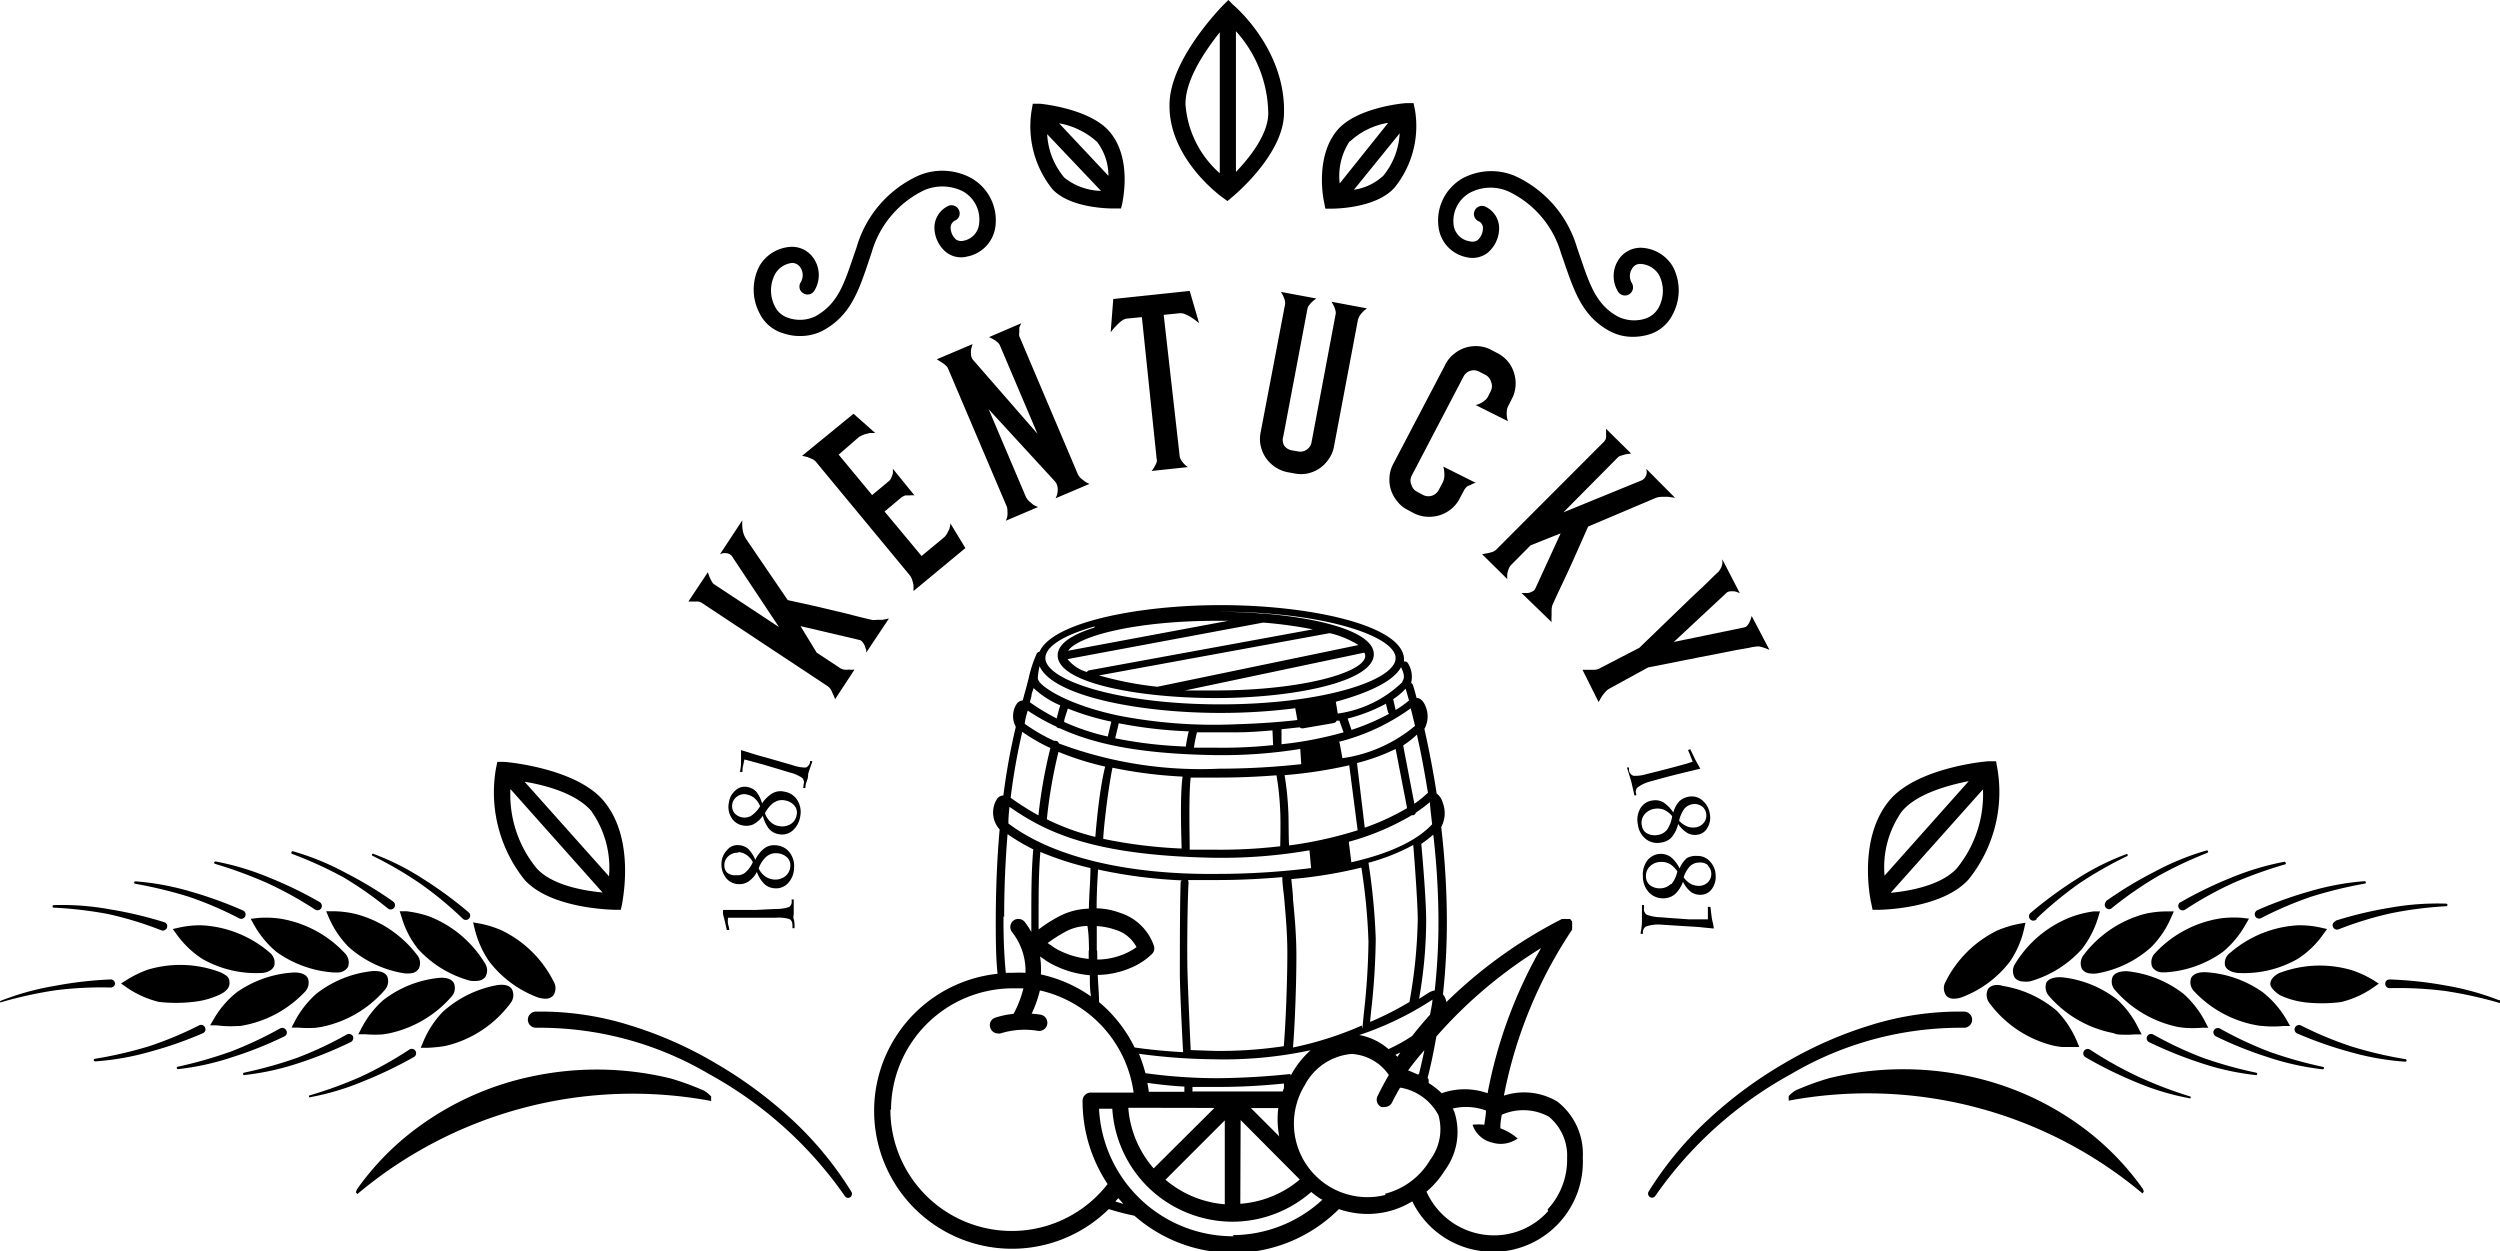 <svg viewBox="0 0 154.68 77.42" fill="currentColor"><defs><style>.cls-1{fill:#f37f2a}</style></defs><g id="Layer_2" data-name="Layer 2"><g id="Layer_1-2" data-name="Layer 1"><g id="Text_top" data-name="Text top"><path d="M44.8 56.82c.05.18.1.42.17.72h.15c0-.15-.06-.28-.08-.41s0-.24 0-.35h2.97a2.39 2.39 0 01.82.08c.13.06.19.18.2.38a.57.57 0 010 .12v.07h.13c0-.24 0-.43-.05-.56s0-.25 0-.34V55.65h-.13v.08a.39.39 0 01-.16.39 2.53 2.53 0 01-.82.12l-1.25.06h-2c-.05.14 0 .34.05.52zM44.64 53.39a1.32 1.32 0 00.26.9 1 1 0 00.76.41 1 1 0 00.65-.16 1.62 1.62 0 00.52-.59 2 2 0 00.47.75 1 1 0 00.63.26 1 1 0 00.83-.32 1.41 1.41 0 00.37-.93 1.39 1.39 0 00-.3-1 1.15 1.15 0 00-.83-.41 1 1 0 00-.71.19 1.93 1.93 0 00-.56.71 2 2 0 00-.45-.69 1 1 0 00-.6-.22.81.81 0 00-.68.29 1.23 1.23 0 00-.36.81zm2.78-.39a.89.89 0 01.63-.21 1 1 0 01.64.25.69.69 0 01.21.56.85.85 0 01-.31.61 1 1 0 01-.69.21 1.13 1.13 0 01-.55-.19 1.3 1.3 0 01-.41-.5 1.78 1.78 0 01.48-.73zm-1.74-.28a1 1 0 01.5.17 1.27 1.27 0 01.4.45 1.83 1.83 0 01-.45.63.74.74 0 01-.57.18A.76.76 0 0145 54a.6.6 0 01-.18-.49.7.7 0 01.24-.53.82.82 0 01.62-.22zM45.1 49.65a1.25 1.25 0 00.15.93 1 1 0 00.7.49 1.08 1.08 0 00.67-.07 1.66 1.66 0 00.58-.53 2.13 2.13 0 00.37.8 1 1 0 00.6.34 1 1 0 00.87-.22 1.45 1.45 0 00.47-.87 1.38 1.38 0 00-.17-1 1.15 1.15 0 00-.82-.54 1 1 0 00-.72.1 2 2 0 00-.65.63 2 2 0 00-.36-.73 1 1 0 00-.57-.29.81.81 0 00-.71.21 1.16 1.16 0 00-.41.75zm2.8 0a.86.86 0 01.65-.13 1 1 0 01.6.32.66.66 0 01.14.58.81.81 0 01-.37.57 1 1 0 01-.72.12.94.94 0 01-.52-.25 1.33 1.33 0 01-.35-.54 1.79 1.79 0 01.57-.68zm-1.7-.49a1 1 0 01.49.23 1.42 1.42 0 01.34.49 1.9 1.9 0 01-.53.58.81.81 0 01-.59.11.82.82 0 01-.49-.29.72.72 0 01.19-1 .75.75 0 01.59-.13zM49.7 48.7v.06h.13c0-.24.09-.42.13-.55s.04-.21.04-.29.13-.42.25-.77v-.06h-.13v.08c0 .08-.14.29-.27.32a2.44 2.44 0 01-.82-.15L47.85 47l-1-.28-1-.31v.61c0 .19 0 .43-.07.74h.16c0-.15 0-.29.05-.42a3.09 3.09 0 01.07-.35l.38.1.77.21.91.27.76.23a2.19 2.19 0 01.76.34.39.39 0 01.07.42c.01.07 0 .11-.01.14zM54.59 38.35h-.33a1.19 1.19 0 01-.33 0l-.59-.14-1.27-.32-1.65-.39-1.68-.37-2.57-3.77A1.55 1.55 0 0146 33a1.78 1.78 0 01-.07-.39 2.77 2.77 0 010-.42l-1.39 2.11a.59.59 0 01.41-.07.49.49 0 01.4.28l2.85 4.29-4-2.64a.36.36 0 01-.15-.17 1.49 1.49 0 01-.13-.25 2 2 0 01-.12-.34l-1.21 1.82H43.18a.49.49 0 01.24.08l7.78 5.15a.67.67 0 01.2.21 1.66 1.66 0 01.13.27 2.52 2.52 0 01.14.33l1.2-1.83a2.07 2.07 0 01-.35 0 1.53 1.53 0 01-.3 0 .65.65 0 01-.28-.12l-1.41-.93-1-1.64 3.62.85a.34.34 0 01.22.14 1.28 1.28 0 01.15.25c0 .09.06.17.08.25a.41.41 0 000 .14l1.4-2.1zM53.22 27a1.73 1.73 0 01.32-.14l.29-.07h.32l-1.34-1.19-3.18 2.6.33.08.29.12a.66.66 0 01.23.17l5.79 7a.9.9 0 01.16.29 2.46 2.46 0 01.09.34v.37l3.21-2.66-.93-1.53a1 1 0 01-.05.29c0 .08-.07.17-.12.28a1 1 0 01-.21.29l-1.4 1.16-2.29-2.75 1-.84a.88.88 0 01.3-.16h.27a1.27 1.27 0 01.28 0L55.24 29a1.55 1.55 0 010 .31 2.77 2.77 0 01-.1.26.58.58 0 01-.18.23l-1 .83-2.07-2.5 1.3-1.13zM63.19 20l-2 .86a1.59 1.59 0 01.29.15 1.19 1.19 0 01.23.16.59.59 0 01.16.21l2.32 5.46-4-4.59a.61.61 0 01-.11-.29 1.69 1.69 0 010-.32 2.68 2.68 0 01.1-.35l-2.22.94.3.19a1.24 1.24 0 01.23.17.73.73 0 01.15.17l3.62 8.51a.72.72 0 01.07.33 1.55 1.55 0 010 .31 1 1 0 01-.1.31l2-.85a1.64 1.64 0 01-.3-.14l-.27-.23a1 1 0 01-.2-.29l-2.29-5.39 4.07 4.43a.7.7 0 01.19.37 1.13 1.13 0 010 .36 1.12 1.12 0 01-.12.35l2.1-.89a1.43 1.43 0 01-.3-.16l-.24-.19a1 1 0 01-.19-.27l-3.61-8.51a.55.55 0 010-.26 2.09 2.09 0 010-.28 1.7 1.7 0 01.12-.27zM73.37 19.46a2.24 2.24 0 01.4.22 3.9 3.9 0 01.42.32l-.58-2-4.73.5-.16 2.06a3.4 3.4 0 01.34-.4 2.35 2.35 0 01.33-.3.67.67 0 01.34-.15l.92-.09.91 8.73a.48.48 0 010 .26 1.45 1.45 0 01-.12.25 1.73 1.73 0 01-.19.28l2.25-.24a1.27 1.27 0 01-.25-.21 1.84 1.84 0 01-.17-.22.59.59 0 01-.09-.24L72 19.48l1-.1a.72.72 0 01.37.08zM81 18.88a2 2 0 01.19-.21 1.64 1.64 0 01.26-.2l-2.2-.41a1.73 1.73 0 01.15.27 1.69 1.69 0 01.1.27.67.67 0 010 .28L78 26.74a2 2 0 000 .84 2.18 2.18 0 00.32.75 2.25 2.25 0 00.58.57 2.12 2.12 0 00.79.32l.39.07a2 2 0 00.84 0 2.13 2.13 0 00.74-.32 2.21 2.21 0 00.56-.58 1.93 1.93 0 00.32-.78l1.47-7.78a.94.94 0 01.12-.3 1.59 1.59 0 01.2-.24 1.64 1.64 0 01.25-.21l-2.2-.41a2 2 0 01.16.29 1.21 1.21 0 01.09.27.45.45 0 010 .25l-1.48 7.87a.7.7 0 01-.3.47.68.68 0 01-.54.11l-.4-.07a.72.72 0 01-.46-.3.71.71 0 01-.05-.56l1.49-7.87a.51.51 0 01.11-.25zM92.07 24.53a.71.71 0 01-.22.26 1 1 0 01-.25.16 1 1 0 01-.3.11l2 1a1.65 1.65 0 01-.07-.32 1.71 1.71 0 010-.32.85.85 0 01.11-.34l.19-.38a2 2 0 00.24-.81 2.15 2.15 0 00-.09-.8 2 2 0 00-.37-.71 2.14 2.14 0 00-.66-.53l-.36-.19a2 2 0 00-.81-.24 2.2 2.2 0 00-.81.09 2.07 2.07 0 00-.71.39 1.88 1.88 0 00-.53.65l-3.23 6.16a2 2 0 00-.23.8 2.12 2.12 0 00.09.8 2.25 2.25 0 00.39.71 1.88 1.88 0 00.65.53l.35.19a2.07 2.07 0 00.81.23 2.2 2.2 0 00.81-.09 2.12 2.12 0 00.71-.38 2 2 0 00.53-.65l.27-.51a.88.88 0 01.19-.24A2 2 0 0191 30a1.3 1.3 0 01.3-.13l-2-1a1.91 1.91 0 01.06.33 1.71 1.71 0 010 .32 1.1 1.1 0 01-.1.34l-.24.45a.74.74 0 01-.42.36.73.73 0 01-.56-.05l-.35-.19a.67.67 0 01-.36-.43.64.64 0 010-.54l3.22-6.16a.73.73 0 01.43-.36.71.71 0 01.55.06l.37.19a.7.7 0 01.35.42.69.69 0 010 .56zM96.05 37.44l.25-.55c.15-.33.34-.72.56-1.19s.46-1 .7-1.54l.7-1.58 4.2-1.78a1.21 1.21 0 01.38-.06h.39l.41.06-1.79-1.8a.58.58 0 010 .41.54.54 0 01-.35.34l-4.77 1.95 3.37-3.4a.53.53 0 01.2-.11l.27-.08.35-.05-1.55-1.53v.31a2 2 0 010 .26.57.57 0 01-.12.22L92.58 34a.7.7 0 01-.24.15l-.29.08c-.11 0-.23.05-.35.06l1.56 1.54a2 2 0 010-.35 1.9 1.9 0 01.09-.29.72.72 0 01.16-.25l1.19-1.2 1.86-.74L95 36.4a.33.33 0 01-.18.19 1 1 0 01-.27.1H94.14l1.86 1.8a2.67 2.67 0 010-.4v-.34a1.27 1.27 0 01.05-.31zM102 41.29l3.18-.63 1.19-.23 1.06-.21.8-.14a2.47 2.47 0 01.4-.07.66.66 0 01.28 0l.28.08.29.12-1.1-2.1a2.55 2.55 0 01-.11.33 1.28 1.28 0 01-.15.25.35.35 0 01-.21.13l-4.35.9 3.22-3a.38.38 0 01.25-.13 1.36 1.36 0 01.29 0 1.1 1.1 0 01.33.12l-1.09-2.11a1.35 1.35 0 010 .29.81.81 0 01-.08.25 1.43 1.43 0 01-.16.24l-.29.27-.59.58-.8.75-.87.84-2.34 2.26-2.51 1.3a.67.67 0 01-.27.06h-.74l1 2c.07-.13.13-.24.2-.35a2.47 2.47 0 01.21-.27 1 1 0 01.25-.21l2.43-1.33zM102 48.38l1.2-.33 1-.25 1-.24-.3-.54-.32-.67-.14.06c.06.14.12.27.16.39l.13.33-.38.12-.77.21-.92.24-.77.19a2.31 2.31 0 01-.82.11.41.41 0 01-.28-.33.53.53 0 000-.11v-.07h-.13c.08.23.13.41.17.54l.1.33.18.79v.06h.13a.22.22 0 010-.08.37.37 0 01.08-.41 2.27 2.27 0 01.68-.34zM102.78 52.13a1.06 1.06 0 00.66-.34 2 2 0 00.39-.81 1.83 1.83 0 00.59.57.94.94 0 00.63.09.81.81 0 00.6-.44 1.21 1.21 0 00.14-.85 1.33 1.33 0 00-.46-.83 1 1 0 00-.82-.23 1.13 1.13 0 00-.61.29 1.73 1.73 0 00-.37.69 2.18 2.18 0 00-.62-.63 1 1 0 00-.68-.11 1 1 0 00-.74.49 1.4 1.4 0 00-.15 1 1.34 1.34 0 00.5.9 1.15 1.15 0 00.94.21zm1.42-2.07a.79.79 0 01.51-.3.77.77 0 01.56.11.65.65 0 01.29.45.7.7 0 01-.13.57.78.78 0 01-.52.3 1 1 0 01-.53-.06 1.4 1.4 0 01-.49-.35 2 2 0 01.31-.72zm-2.62 1a.81.81 0 01.16-.66 1 1 0 01.64-.36 1.1 1.1 0 01.57.06 1.43 1.43 0 01.51.4 2 2 0 01-.31.83.88.88 0 01-.58.33 1 1 0 01-.67-.1.65.65 0 01-.32-.56zM104.37 53.09a1.72 1.72 0 00-.45.64 2.07 2.07 0 00-.54-.7 1.06 1.06 0 00-1.45.2 1.46 1.46 0 00-.28 1 1.42 1.42 0 00.39 1 1.2 1.2 0 00.91.35 1.11 1.11 0 00.69-.26 2 2 0 00.49-.76 1.87 1.87 0 00.51.64 1 1 0 00.62.16.84.84 0 00.65-.35 1.25 1.25 0 00.24-.84 1.27 1.27 0 00-.35-.87 1 1 0 00-.79-.34 1.15 1.15 0 00-.64.13zm-1 1.61a.92.92 0 01-.61.26 1 1 0 01-.66-.18.7.7 0 01-.26-.54.81.81 0 01.24-.63.94.94 0 01.68-.28 1.05 1.05 0 01.56.13 1.44 1.44 0 01.46.46 1.88 1.88 0 01-.36.78zm2.28-1.15a.67.67 0 01.23.48.72.72 0 01-.2.55.79.79 0 01-.55.23 1.14 1.14 0 01-.52-.12 1.41 1.41 0 01-.44-.41 1.87 1.87 0 01.39-.68.79.79 0 01.55-.23.74.74 0 01.59.18zM102.79 57.21l1.24.08 1 .06 1 .1c0-.22-.08-.42-.11-.61s-.06-.43-.09-.73h-.16v.77h-1.19l-1-.07-.79-.06a2.44 2.44 0 01-.81-.16.41.41 0 01-.16-.41v-.11V56h-.13v.91c0 .1 0 .44-.08.8a.15.15 0 010 .07h.14v-.09a.4.4 0 01.2-.37 2.35 2.35 0 01.94-.11zM75.63 12.21l.32.23.29-.25c.13-.1 3.09-2.57 3.2-5.06.17-4-3-6.71-3.14-6.83L76 0l-.33.33c-.13.14-3.3 3.37-3.31 6.14-.06 3.31 3.14 5.65 3.27 5.74zm.84-10.28a7.72 7.72 0 012 5.16c-.06 1.31-1.19 2.7-2 3.55zm-1 .09v8.7a6.29 6.29 0 01-2.12-4.25c-.03-1.53 1.23-3.35 2.12-4.47zM82 12.91h.41c.11 0 2.73 0 3.88-1.31a6.06 6.06 0 001.26-4.78l-.09-.44h-.44c-.13 0-3.11.26-4.3 1.7-1.37 1.66-.83 4.29-.8 4.4zm3.54-2a3.33 3.33 0 01-1.77.83l2.83-3.49a4.52 4.52 0 01-1.05 2.67zm-2-2.17a4.52 4.52 0 012.35-1.14l-3 3.75a3.91 3.91 0 01.61-2.6zM68.9 12.9h.46l.09-.37c0-.11.61-2.68-.77-4.35-1.18-1.44-4.19-1.75-4.32-1.76h-.46l-.08.46a6.21 6.21 0 001.3 4.83c1.06 1.13 3.32 1.19 3.78 1.19zm-1-4.09a3.44 3.44 0 01.68 2.07l-3.05-3.25a4.7 4.7 0 012.38 1.18zm.22 3a3.79 3.79 0 01-2.26-.81 4.54 4.54 0 01-1.07-2.7zM48.49 20.63a3.08 3.08 0 001 .16 3 3 0 001.45-.35c1.68-.92 2.19-2.43 2.83-4.34l.16-.48a6.16 6.16 0 013.27-3.86 2.85 2.85 0 012.38.08 2 2 0 011 2 1.18 1.18 0 01-.94 1.05.61.61 0 01-.49-.07 1 1 0 01-.33-.69.49.49 0 01.24-.47.48.48 0 00.28-.64.5.5 0 00-.64-.29 1.48 1.48 0 00-.88 1.48 2 2 0 00.74 1.41 1.5 1.5 0 001.29.25A2.17 2.17 0 0061.59 14a3 3 0 00-1.53-3 3.76 3.76 0 00-3.22-.14A7 7 0 0053 15.3l-.17.49c-.62 1.83-1 3-2.36 3.77a2.2 2.2 0 01-1.66.12 1.38 1.38 0 01-.86-.71 2.16 2.16 0 010-2 1.37 1.37 0 011.05-.7.61.61 0 01.54.31.86.86 0 010 .89.48.48 0 00.17.68.49.49 0 00.68-.17 1.84 1.84 0 000-1.92 1.62 1.62 0 00-1.39-.79 2.4 2.4 0 00-2 1.17 3.14 3.14 0 000 2.95 2.36 2.36 0 001.49 1.24zM90.72 15.91a1.55 1.55 0 001.3-.25 2 2 0 00.73-1.41 1.48 1.48 0 00-.88-1.48.5.5 0 00-.64.29.49.49 0 00.28.64.47.47 0 01.24.47 1 1 0 01-.33.69.58.58 0 01-.48.07 1.17 1.17 0 01-1-1 2 2 0 011-2 2.74 2.74 0 012.38-.09 6.11 6.11 0 013.27 3.85l.17.48c.65 1.9 1.16 3.41 2.84 4.32a3 3 0 001.44.35 3.43 3.43 0 001-.15 2.41 2.41 0 001.46-1.25 3.16 3.16 0 000-2.95 2.38 2.38 0 00-1.93-1.16 1.63 1.63 0 00-1.46.79 1.84 1.84 0 000 1.92.5.5 0 00.69.17.51.51 0 00.17-.69.83.83 0 010-.88.56.56 0 01.53-.31 1.41 1.41 0 011.14.67 2.16 2.16 0 010 2 1.46 1.46 0 01-.86.72 2.28 2.28 0 01-1.67-.13c-1.33-.72-1.74-1.93-2.36-3.76l-.17-.49a7.06 7.06 0 00-3.86-4.46 3.76 3.76 0 00-3.22.15A3 3 0 0089 14a2.17 2.17 0 001.72 1.91zM115.86 56.29h.4c.16 0 3.92-.06 5.55-1.89a8.63 8.63 0 001.77-6.86l-.08-.44h-.45c-.18 0-4.48.39-6.17 2.45-1.95 2.38-1.15 6.14-1.11 6.3zm5.2-2.55c-1 1.07-3 1.4-4.08 1.5l5.71-6.4a7.22 7.22 0 01-1.63 4.9zm-3.4-3.52c.9-1.1 2.84-1.63 4.15-1.89l-5.21 5.85a6 6 0 011.06-3.96zM120.37 60.76a.79.79 0 00.06.86.63.63 0 00.37.17 1.54 1.54 0 00.56-.08 6.73 6.73 0 003-2.22 5.84 5.84 0 00.87-2l.09-.4-.4.07a6.54 6.54 0 00-1.36.42 7 7 0 00-3.19 3.18zM126 56.84a23.67 23.67 0 012.63-2.17 24.19 24.19 0 013-1.71.08.08 0 000-.1.07.07 0 00-.1 0 15.72 15.72 0 00-3.09 1.56 25.51 25.51 0 00-2.8 2.06.27.27 0 10.37.39zM123 61.2a.82.82 0 00.09.86 7 7 0 003.74 2.58 4.21 4.21 0 00.76.14h1.06l-.16-.38a6.09 6.09 0 00-1.21-1.84 6.82 6.82 0 00-3.37-1.56c-.17-.07-.68-.14-.91.2zM132.31 66.62a24 24 0 01-3-1.68.27.27 0 00-.28.47 25.1 25.1 0 003.12 1.54 15.81 15.81 0 003.31 1 .07.07 0 00.08 0v-.1a26.2 26.2 0 01-3.23-1.23zM131 64a7 7 0 001.1 0h.41l-.19-.36a5.85 5.85 0 00-1.32-1.79 6.71 6.71 0 00-3.49-1.39c-.17 0-.69 0-.89.32a.82.82 0 00.16.85 7 7 0 003.93 2.28zM136.3 65.45a23.49 23.49 0 01-3.09-1.45.27.27 0 00-.36.12.26.26 0 00.12.36 25.63 25.63 0 003.23 1.3 16.33 16.33 0 003.38.74s.07 0 .08-.06a.08.08 0 00-.06-.09 26.26 26.26 0 01-3.3-.92zM135.13 63.59a6.86 6.86 0 001.09 0h.41l-.19-.37a6.07 6.07 0 00-1.34-1.73 6.85 6.85 0 00-3.5-1.4c-.17 0-.68 0-.88.33a.79.79 0 00.15.85 7.07 7.07 0 003.93 2.28zM140.43 65.08a22.91 22.91 0 01-3.09-1.45.29.29 0 00-.37.13.28.28 0 00.13.36 23.51 23.51 0 003.22 1.29 16.64 16.64 0 003.38.75.09.09 0 00.09-.06.07.07 0 00-.06-.09 26.26 26.26 0 01-3.3-.93zM140 63.48a6.5 6.5 0 001.28 0h.41l-.2-.36a6.06 6.06 0 00-1.49-1.73 6.85 6.85 0 00-3.56-1.24c-.17 0-.68 0-.87.36a.8.8 0 00.2.84 7 7 0 004 2.11zM145.5 64.75a22.25 22.25 0 01-3.15-1.31.28.28 0 00-.36.15.27.27 0 00.14.35 24.07 24.07 0 003.28 1.15 16.59 16.59 0 003.41.6.08.08 0 000-.16 24.77 24.77 0 01-3.32-.78zM128.16 56.73a7 7 0 00-3.49 2.92.8.8 0 000 .86.65.65 0 00.43.21 1.73 1.73 0 00.5 0 6.82 6.82 0 003.21-2 6.06 6.06 0 001-1.93l.12-.4h-.4a6.72 6.72 0 00-1.37.34zM130.3 55.79a.28.28 0 000 .38.26.26 0 00.38 0 23.28 23.28 0 012.8-1.94 24.91 24.91 0 013.09-1.46.09.09 0 00.05-.1.08.08 0 00-.1-.05 16.18 16.18 0 00-3.2 1.31 24.15 24.15 0 00-3 1.81zM132.68 56.55a7 7 0 00-3.77 2.55.82.82 0 00-.09.86.67.67 0 00.51.27 1.55 1.55 0 00.39 0 6.7 6.7 0 003.39-1.64 5.85 5.85 0 001.22-1.82l.17-.38h-.41a6.17 6.17 0 00-1.41.16zM134.9 55.82a.27.27 0 00.3.46 22.22 22.22 0 013-1.66 27.35 27.35 0 013.22-1.15.07.07 0 000-.08.08.08 0 00-.09-.07 16.86 16.86 0 00-3.32 1 24.29 24.29 0 00-3.12 1.52zM137.34 56.83a7 7 0 00-4 2.14.8.8 0 00-.18.85.72.72 0 00.61.34h.23a6.8 6.8 0 003.54-1.27 6 6 0 001.4-1.69l.21-.36-.41-.05a6.22 6.22 0 00-1.4.04zM139.63 56.34a.27.27 0 00.24.48 22.79 22.79 0 013.13-1.34 26.78 26.78 0 013.32-.81.06.06 0 00.06-.08.08.08 0 00-.08-.07 16.43 16.43 0 00-3.4.63 25 25 0 00-3.27 1.18zM137.67 59.75c.13.35.58.42.78.45h.05a6.71 6.71 0 003.66-.87 5.65 5.65 0 001.58-1.52l.24-.33-.4-.09a6 6 0 00-1.41-.14 7 7 0 00-4.17 1.69.78.78 0 00-.33.81zM144.5 57a.26.26 0 00-.16.34.27.27 0 00.35.16 21.92 21.92 0 013.27-1 24 24 0 013.39-.43.08.08 0 000-.16 16.7 16.7 0 00-3.46.25 24.28 24.28 0 00-3.37.8zM144.84 62a5.91 5.91 0 002-.9l.34-.24-.34-.22a6.73 6.73 0 00-1.29-.6 7 7 0 00-4.54.17c-.36.19-.54.42-.54.68s.48.63.63.7a5.06 5.06 0 001.64.44 9.32 9.32 0 002.1-.03zM154.63 61.89a16.69 16.69 0 00-3.34-.92 23.48 23.48 0 00-3.45-.37.26.26 0 00-.26.27.27.27 0 00.27.27 22.85 22.85 0 013.41.17 25.86 25.86 0 013.34.73.09.09 0 00.09 0 .08.08 0 00-.06-.15zM128.59 69.56a18.16 18.16 0 00-6.91-3 19.24 19.24 0 00-8.51.15 16.91 16.91 0 00-2.06.75 1.88 1.88 0 00-.44.36v.28a26.48 26.48 0 0121.89 5.74l.08-.11a.73.73 0 00-.07-.19 16.84 16.84 0 00-3.98-3.98z" class="cls-1"/><path d="M121.52 63.59a.5.5 0 000-1 18.44 18.44 0 00-5.82.85 24.77 24.77 0 00-5.34 2.37 26.39 26.39 0 00-4.67 3.46 21.61 21.61 0 00-3.69 4.46.25.25 0 00.08.33.24.24 0 00.34-.07 24.65 24.65 0 018.37-7.52 20.65 20.65 0 0110.73-2.88zM38 56.29h.41l.09-.4c0-.16.83-3.92-1.12-6.3-1.68-2.06-6-2.44-6.17-2.45h-.44l-.09.44a8.66 8.66 0 001.78 6.86c1.63 1.79 5.39 1.84 5.54 1.85zm-1.39-6.07a6.06 6.06 0 011.07 4l-5.22-5.85c1.33.21 3.26.75 4.16 1.85zm.67 5c-1.09-.1-3.12-.43-4.08-1.5a7.2 7.2 0 01-1.62-4.9zM30.27 59.49a6.79 6.79 0 003 2.22 1.61 1.61 0 00.57.08.7.7 0 00.37-.17.79.79 0 00.06-.86 7 7 0 00-3.24-3.2 6.53 6.53 0 00-1.35-.42l-.41-.07.1.4a6 6 0 00.9 2.02zM26 54.67a22 22 0 012.63 2.17.27.27 0 00.38 0 .26.26 0 000-.38 24.59 24.59 0 00-2.8-2.06 15.64 15.64 0 00-3.08-1.56.07.07 0 00-.1 0 .08.08 0 000 .1A23.46 23.46 0 0126 54.67zM27.09 64.78a4.21 4.21 0 00.76-.14 7 7 0 003.74-2.58.79.79 0 00.08-.86c-.22-.34-.73-.27-.9-.25a6.85 6.85 0 00-3.38 1.66 6 6 0 00-1.2 1.84l-.16.38h.41s.3-.01.65-.05zM25.61 65.4a.27.27 0 00-.27-.47 23.39 23.39 0 01-3 1.68 25.05 25.05 0 01-3.21 1.17.09.09 0 000 .1.07.07 0 00.09 0 16 16 0 003.31-1 25.68 25.68 0 003.08-1.48zM23.68 64l.32-.05a7.07 7.07 0 003.93-2.28.79.79 0 00.15-.85c-.2-.35-.71-.33-.88-.32a6.73 6.73 0 00-3.5 1.39 5.94 5.94 0 00-1.34 1.74l-.19.36h.41a7 7 0 001.1.01zM21.84 64.12a.28.28 0 00-.37-.12 22.91 22.91 0 01-3.09 1.45 26.26 26.26 0 01-3.29.92.08.08 0 000 .15 16.33 16.33 0 003.38-.74 24.91 24.91 0 003.22-1.3.28.28 0 00.15-.36zM19.55 63.59l.32-.05a7 7 0 003.93-2.28.82.82 0 00.16-.85c-.2-.36-.72-.33-.89-.33a6.78 6.78 0 00-3.49 1.4 6 6 0 00-1.35 1.73l-.19.37h.41a7 7 0 001.1.01zM17.71 63.75a.28.28 0 00-.36-.13 23.49 23.49 0 01-3.09 1.45A26.75 26.75 0 0111 66a.07.07 0 00-.06.09.08.08 0 00.08.06 16.35 16.35 0 003.38-.75 23.51 23.51 0 003.22-1.29.26.26 0 00.09-.36zM14.73 63.48h.13a7 7 0 004-2.11.79.79 0 00.19-.84c-.18-.36-.7-.36-.87-.36a6.79 6.79 0 00-3.55 1.24 5.88 5.88 0 00-1.42 1.67l-.21.36h.41a6.62 6.62 0 001.32.04zM12.69 63.58a.27.27 0 00-.35-.15 22.13 22.13 0 01-3.14 1.31 25.5 25.5 0 01-3.33.77.09.09 0 00-.07.09.09.09 0 00.08.07 16.35 16.35 0 003.41-.6 23.6 23.6 0 003.28-1.15.26.26 0 00.12-.34zM29.09 60.68a1.65 1.65 0 00.5 0 .65.65 0 00.42-.21.78.78 0 000-.86 7 7 0 00-3.48-2.92 7 7 0 00-1.39-.31h-.41l.13.4a5.66 5.66 0 001 1.93 6.73 6.73 0 003.23 1.97zM21.23 54.27A22.52 22.52 0 0124 56.21a.27.27 0 10.34-.42 24.15 24.15 0 00-3-1.81 16.27 16.27 0 00-3.21-1.31.07.07 0 00-.09.05.1.1 0 000 .1 24.91 24.91 0 013.19 1.45zM20.59 56.38h-.41l.16.38a6 6 0 001.22 1.82A6.77 6.77 0 0025 60.22a1.62 1.62 0 00.4 0 .64.64 0 00.5-.27.78.78 0 00-.09-.86A7 7 0 0022 56.55a6.22 6.22 0 00-1.41-.17zM16.5 54.62a22.85 22.85 0 013 1.66.27.27 0 00.37-.08.28.28 0 00-.08-.38 24.41 24.41 0 00-3.13-1.52 16.66 16.66 0 00-3.32-1 .08.08 0 00-.09.07.08.08 0 00.06.08 27.35 27.35 0 013.19 1.17zM15.92 56.8l-.41.05.2.36a6 6 0 001.4 1.69 6.86 6.86 0 003.55 1.27h.25a.75.75 0 00.62-.34.81.81 0 00-.19-.85 7 7 0 00-4-2.14 6.21 6.21 0 00-1.42-.04zM11.67 55.48a22.16 22.16 0 013.13 1.34.27.27 0 00.25-.48 25.38 25.38 0 00-3.26-1.18 16.52 16.52 0 00-3.41-.63.08.08 0 00-.08.07s0 .08.06.08a26.94 26.94 0 013.31.8zM11.09 57.39l-.4.09.24.33a5.89 5.89 0 001.59 1.52 6.71 6.71 0 003.66.87c.2 0 .65-.1.79-.45a.8.8 0 00-.28-.81 7 7 0 00-4.22-1.69 6 6 0 00-1.38.14zM6.72 56.56a21.79 21.79 0 013.26 1 .27.27 0 00.35-.16.26.26 0 00-.16-.34 24.76 24.76 0 00-3.38-.8A16.66 16.66 0 003.33 56a.09.09 0 00-.08.08s0 .08.08.08a24.17 24.17 0 013.39.4zM7.84 60.63l-.35.22.34.24a6 6 0 002 .9 9.41 9.41 0 002.11 0 5.07 5.07 0 001.63-.44c.16-.07.62-.3.63-.7s-.17-.49-.53-.68A7 7 0 009.13 60a6.73 6.73 0 00-1.29.63zM7.12 60.87a.27.27 0 00-.27-.27 23.61 23.61 0 00-3.47.4 16.6 16.6 0 00-3.33.92A.08.08 0 000 62a.08.08 0 00.1 0 25.5 25.5 0 013.34-.73 22.72 22.72 0 013.4-.17.28.28 0 00.28-.23zM41.51 66.73a19.24 19.24 0 00-8.51-.15 18.16 18.16 0 00-6.91 3 16.7 16.7 0 00-4 4 1.46 1.46 0 00-.07.19l.09.11A26.45 26.45 0 0144 68.12v-.28a2.11 2.11 0 00-.44-.36 17.54 17.54 0 00-2.05-.75z" class="cls-1"/><path d="M49 69.27a26.83 26.83 0 00-4.68-3.46 24.55 24.55 0 00-5.34-2.37 18.4 18.4 0 00-5.82-.85.5.5 0 000 1 20.65 20.65 0 0110.74 2.88A24.68 24.68 0 0152.27 74a.24.24 0 00.33.08.26.26 0 00.08-.34A21.56 21.56 0 0049 69.27zM96.36 68.16a4 4 0 00-3.31-.37 28 28 0 014.22-10.27v-.06a.41.41 0 000-.09.28.28 0 000-.09.33.33 0 000-.1.36.36 0 000-.1.64.64 0 010-.07l-.06-.07a.27.27 0 00-.07-.08H96.9a.34.34 0 00-.1 0h-.16A29.09 29.09 0 0089.49 62a1 1 0 00-.21-.48 41.39 41.39 0 00.24-4.62 51 51 0 00-.35-5.73 1.8 1.8 0 00.09-1.52 1 1 0 00-.37-.55c-.24-1.56-.52-2.93-.76-4a1.59 1.59 0 00.11-1.3c-.12-.35-.3-.57-.52-.61h-.07c-.13-.5-.22-.79-.23-.8a.26.26 0 00-.11-.14 1.58 1.58 0 00-.2-1.22.23.23 0 00-.24-.1v-.12c0-2.11-5.77-3.37-11.34-3.37-5.13 0-10.41 1.07-11.21 2.88a.25.25 0 00-.18.13 7.78 7.78 0 00-.49 1.49c-.08.34-.18.7-.29 1.09l-.08.31a.47.47 0 00-.38.22 1.38 1.38 0 00-.05 1.41 39.91 39.91 0 00-.77 4.25.47.47 0 00-.39.21 1.56 1.56 0 00.16 1.89c-.14 1.56-.23 3.36-.24 5.46 0 1.24 0 2.38.11 3.47a8.53 8.53 0 106.88 14.56c.5.15 1 .29 1.59.41a9.24 9.24 0 006.09 2.3 9.25 9.25 0 006.56-2.71 5.5 5.5 0 001.75.3 5.42 5.42 0 001.32-.16 5.33 5.33 0 001.47-.62 5.54 5.54 0 005 3.12h.28a5.57 5.57 0 005.27-5.83 4.09 4.09 0 00-1.57-3.46zm-1-9.52a28.77 28.77 0 00-3.32 9 4.24 4.24 0 00-2.84 0 4.36 4.36 0 00-.81-.63.65.65 0 000-.21.24.24 0 00-.06-.11c.2-.78.38-1.64.54-2.56a28.52 28.52 0 016.51-5.49zm-31.1-1.11v-.82c0-1.36 0-2.66.11-4a19.09 19.09 0 003.1 1c0 .69-.08 1.58-.1 2.51a4.21 4.21 0 00-1.77.44 8.82 8.82 0 00-1.33.84zm3.1 1.28v.52a5.16 5.16 0 01-2-.62 2.52 2.52 0 01-.27-.18l-.27-.18a8.89 8.89 0 011.17-.74 3 3 0 011.29-.32c.09.52.09 1.04.1 1.52zm.5 0V57.3a4.13 4.13 0 011.1.21 2.19 2.19 0 011.36 1.09 3.76 3.76 0 01-.77.43 4.36 4.36 0 01-1.66.34c0-.2 0-.37-.01-.57zm-3.46 1.48a5.11 5.11 0 00-.05-1.11l.25.17a3.18 3.18 0 00.37.24 6.19 6.19 0 002.46.75c0 .45 0 .88.07 1.31a8.56 8.56 0 00-3.1-1.36zM68 62c0-.54-.06-1.1-.08-1.68a5.31 5.31 0 002-.42 4.19 4.19 0 001.35-.87.49.49 0 00.11-.55 3.24 3.24 0 00-2.08-2 4.45 4.45 0 00-1.45-.28c0-.89.05-1.74.09-2.4a30.44 30.44 0 005.17.67s-.06.07-.06.11C73 55.84 73 59 73 60.2s.19 4.71.2 4.9c-1.1-.06-2.08-.16-3-.29A8.58 8.58 0 0068 62zm3 5c.78.11 1.54.19 2.28.23v.32h-2.2a5 5 0 00-.08-.48zm4.14 1.55l-3.76 3.74a6.44 6.44 0 01-1.57-3.75zm.64.77v5.19a6.43 6.43 0 01-3.67-1.52zm-2-1.77v-.3H75.44c1.49 0 2.81-.09 4-.21v.28l-.08.21H73.8zm5.36 2.75l-1.74-1.74h1.69a5.66 5.66 0 00.07 1.81zm-2.38-1l3.66 3.68a6.41 6.41 0 01-3.68 1.5zm3.08-2.85c-1.3.14-2.75.24-4.41.26a32.55 32.55 0 01-4.56-.31 9.93 9.93 0 00-.4-1.2 36.7 36.7 0 004.62.34 25.58 25.58 0 006-.56 5.72 5.72 0 00-1.23 1.57zm-6.33-12h1.83c1.49 0 2.81-.08 4-.18 0 .43.07.85.11 1.25.1 1.14.2 2.21.2 3.46 0 1.76-.1 4.36-.22 5.75a26.64 26.64 0 01-4.35.29l-1.41-.05s-.17-3.72-.2-4.92 0-4.36.07-5.46a.25.25 0 00-.01-.02zm10.75 9A21.2 21.2 0 0180 64.81c.12-1.43.21-3.94.21-5.67 0-1.27-.1-2.36-.21-3.51 0-.39-.07-.81-.1-1.24a28.28 28.28 0 004.33-.71 36.51 36.51 0 01.44 4.59 42.41 42.41 0 01-.29 4.45l-.08.85s-.02.03-.02.05zm4.38-1.79c0 .39-.1.75-.16 1.12q-.57.63-1.11 1.32a10.28 10.28 0 01-1.46.81 3.79 3.79 0 00-1.81-.87 19.5 19.5 0 004.56-2.21zm-1.43.33a19.27 19.27 0 01-2.44 1.24l.06-.63a43.19 43.19 0 00.29-4.51 39.5 39.5 0 00-.45-4.71 12.52 12.52 0 002.77-1.1c.07.83.25 3.2.28 4.51a31 31 0 01-.51 5.17s.02.19.02.2zm-.57 3.13l-.18.27-.12-.13zm1.54-.39c-.12.6-.25 1.17-.38 1.7l-.06.06c-.21-.09-.4-.18-.62-.26a17.61 17.61 0 011.08-1.33zm.82-7.91a38.71 38.71 0 01-.23 4.46 1 1 0 00-.37.14l-.6.38a28.12 28.12 0 00.44-4.8c0-1.5-.27-4.38-.3-4.79a6.8 6.8 0 00.74-.57 47.71 47.71 0 01.32 5.18zM88.61 51c-.76.82-2.22 1.72-5 2.35l-.15-1.21v-.06a15.83 15.83 0 003.89-1.64h.08a.21.21 0 00.17-.16 9.84 9.84 0 00.87-.65c.02.37.08.86.14 1.37zm-8.9-.79a18.13 18.13 0 00-.23-2.25 28.17 28.17 0 004-.61l.52 4.02a25.07 25.07 0 01-4.24.94c-.04-.47-.02-1.56-.05-2.14zm4.25-3a12.34 12.34 0 002.39-.87l.71 3.66a14.72 14.72 0 01-2.62 1.21zm3.71-1.74c.23 1 .46 2.22.68 3.59a.39.39 0 00-.1.08 6.84 6.84 0 01-.74.59l-.68-3.54v-.08a5.71 5.71 0 00.84-.66zm-.38-1.63c.08.31.16.66.26 1.07a8.94 8.94 0 01-4.49 2l-.17-.91s0-.07-.06-.1a13 13 0 004.46-2.08zm-8 2.23v-.95l1.12-.12a.26.26 0 00.23.06l1.87-.32a.24.24 0 00.19-.15h.17l.26.72a22.82 22.82 0 01-3.86.74zm4.09-1.61a10.19 10.19 0 002.37-.92l.12.49a.2.2 0 00.08.13 13.73 13.73 0 01-2.33 1zm3.8-1.12a6.62 6.62 0 01-.83.59l-.15-.67a4.19 4.19 0 00.77-.65zm-.47-2c.08.16.26.57.06.8v.06a7.17 7.17 0 01-4 1.95l-.12-.73c2.01-.55 3.57-1.26 4.04-2.15zm-19-2.51c-1.38.43-2.27 1-2.27 1.72 0 1.71 5 2.64 9.79 2.64s9.77-1 9.77-2.71c0-1.36-3.17-2.22-6.84-2.52h-.08c-.93-.07-1.89-.11-2.84-.11h-1 1.27c6.39 0 10.84 1.51 10.84 2.87s-4.45 2.86-10.84 2.86-10.83-1.51-10.83-2.86c0-.72 1.12-1.42 3.05-1.96zm3.9 3.66a21 21 0 01-3.61-.7l14.24-2.61h.06a5.94 5.94 0 011.75.73zm12.8-2.11a.39.39 0 01.06.2c0 1-3.82 2.14-9.29 2.14h-1.86zm-17 1.09a.21.21 0 00-.16.11 2.41 2.41 0 01-1.2-.8l12.11-2.26a27.54 27.54 0 013.07.42zm-1.32-1.21c.63-.92 4.22-1.85 9.18-1.85H76zm-1.75 1c.86 1.8 6.1 2.85 11.19 2.85a36.22 36.22 0 004.61-.29l.13.73c-1.13.13-2.38.22-3.76.26a30.84 30.84 0 01-7.33-.54c-2.85-.61-4.35-1.53-4.8-2a.63.63 0 01-.17-.28 4.09 4.09 0 01.11-.77zm14.43 4.84a29.6 29.6 0 01-3.62.16h-1.28a9.4 9.4 0 01.19-.95h2.44c.79 0 1.52-.06 2.23-.12zm-5.22-.85a8.85 8.85 0 00-.18.94 27 27 0 01-4.37-.51l.22-.93a27.84 27.84 0 004.33.5zm-4.79-.6l-.22.92a13.74 13.74 0 01-2.7-.9c0-.18.12-.46.23-.83a16.15 16.15 0 002.69.81zm-4.94-1.59c0-.17.09-.32.13-.49a5.44 5.44 0 001.65 1.07c-.1.33-.17.61-.22.81a13 13 0 01-1.66-1c.03-.13.07-.26.1-.39zm-.24.9a13 13 0 001.78 1 .21.21 0 00.13.09h.06c2 .92 4.71 1.59 9.59 1.67a30.51 30.51 0 005.31-.38l.06.94a47.25 47.25 0 01-5.06.28A25 25 0 0165.52 46a.23.23 0 00-.16-.16.32.32 0 00-.13 0 10.6 10.6 0 01-1.83-1.06c.04-.3.11-.57.18-.78zm15.63 8.4a32.18 32.18 0 01-4.18.21h-1.42c0-.7-.07-3.36.06-4.46h1.78c1.3 0 2.47-.06 3.53-.14a17.34 17.34 0 01.23 2.23c.03.58.01 1.8 0 2.16zm-6.1.14a29.59 29.59 0 01-4.85-.6c0-.38.25-2.8.57-4.4a27.91 27.91 0 004.34.55c-.17 1.16-.08 3.69-.06 4.45zm-5.34-.72a14.48 14.48 0 01-3-1.09 30.59 30.59 0 01.72-4.17 17.85 17.85 0 002.89.91c-.38 1.51-.56 3.78-.61 4.35zm-4.52-6.5a10.71 10.71 0 001.74 1 30.66 30.66 0 00-.74 4.17 17.53 17.53 0 01-1.72-1.09 39.17 39.17 0 01.72-4.08zm-.79 4.64c2.33 1.63 5.26 3 12.56 3.15a31.69 31.69 0 006-.46l.1 1.1a47.27 47.27 0 01-5.73.36c-5.68.07-10.27-1.06-13-3.12 0-.33.03-.69.07-1.03zM62 50a3.11 3.11 0 000 .32v-.11a.65.65 0 010-.21zm.13 6.74c0-2 .09-3.65.21-5.13a12.12 12.12 0 001.59.94c-.12 1.4-.12 2.77-.12 4.21v.9a5.81 5.81 0 00-.4-.61.51.51 0 00-.71-.09.51.51 0 00-.09.7 3.88 3.88 0 01.84 2.53 7 7 0 00-.8 0h-.42c-.11-1.19-.15-2.28-.14-3.5zm-7 11.94a7.54 7.54 0 017.53-7.53h.66a6.49 6.49 0 01-.61 1.58 5.44 5.44 0 00-1.12.23.49.49 0 00-.32.63.5.5 0 00.47.35.41.41 0 00.16 0 5 5 0 012.31-.16.5.5 0 10.17-1 4.87 4.87 0 00-.55-.06 7.32 7.32 0 00.51-1.44 7.53 7.53 0 015.8 6.32h-2.66a.51.51 0 00-.5.5 9.28 9.28 0 001.55 5.16 7.51 7.51 0 01-13.44-4.63zm14.38 5.81l-.5-.15.18-.21zm6.81 2A8.3 8.3 0 0168 68.6h.82A7.47 7.47 0 0071 73.42a7.5 7.5 0 005.24 2.17 7.43 7.43 0 004.89-1.84 5.61 5.61 0 00.55.41l.14.07a8.23 8.23 0 01-5.54 2.19zm9.41-2.56a4.55 4.55 0 01-5-6.79 3.62 3.62 0 012.89-1.93 3 3 0 012.31 1.3c-.25.43-.48.86-.7 1.31a.5.5 0 00.23.67.54.54 0 00.22 0 .5.5 0 00.45-.28c.15-.31.32-.61.49-.91h.06A3.29 3.29 0 0189 69a3.16 3.16 0 01-.51 2.76 4.53 4.53 0 01-2.8 2.1zm10.06 1a4.48 4.48 0 01-3.15 1.5 4.58 4.58 0 01-4.38-2.7 5.48 5.48 0 001.13-1.31 4 4 0 00.59-3.64 1.14 1.14 0 00-.1-.19 3.53 3.53 0 012.06.12c0 .29-.07.58-.1.88a3.46 3.46 0 00-.73 0 1.66 1.66 0 001.2 1.1 1.81 1.81 0 001.59-.25 3.39 3.39 0 00-1.07-.63q0-.42.09-.84a3.3 3.3 0 012.91.12 3.13 3.13 0 011.13 2.57 4.51 4.51 0 01-1.21 3.17z" class="cls-1"/></g></g></g></svg>